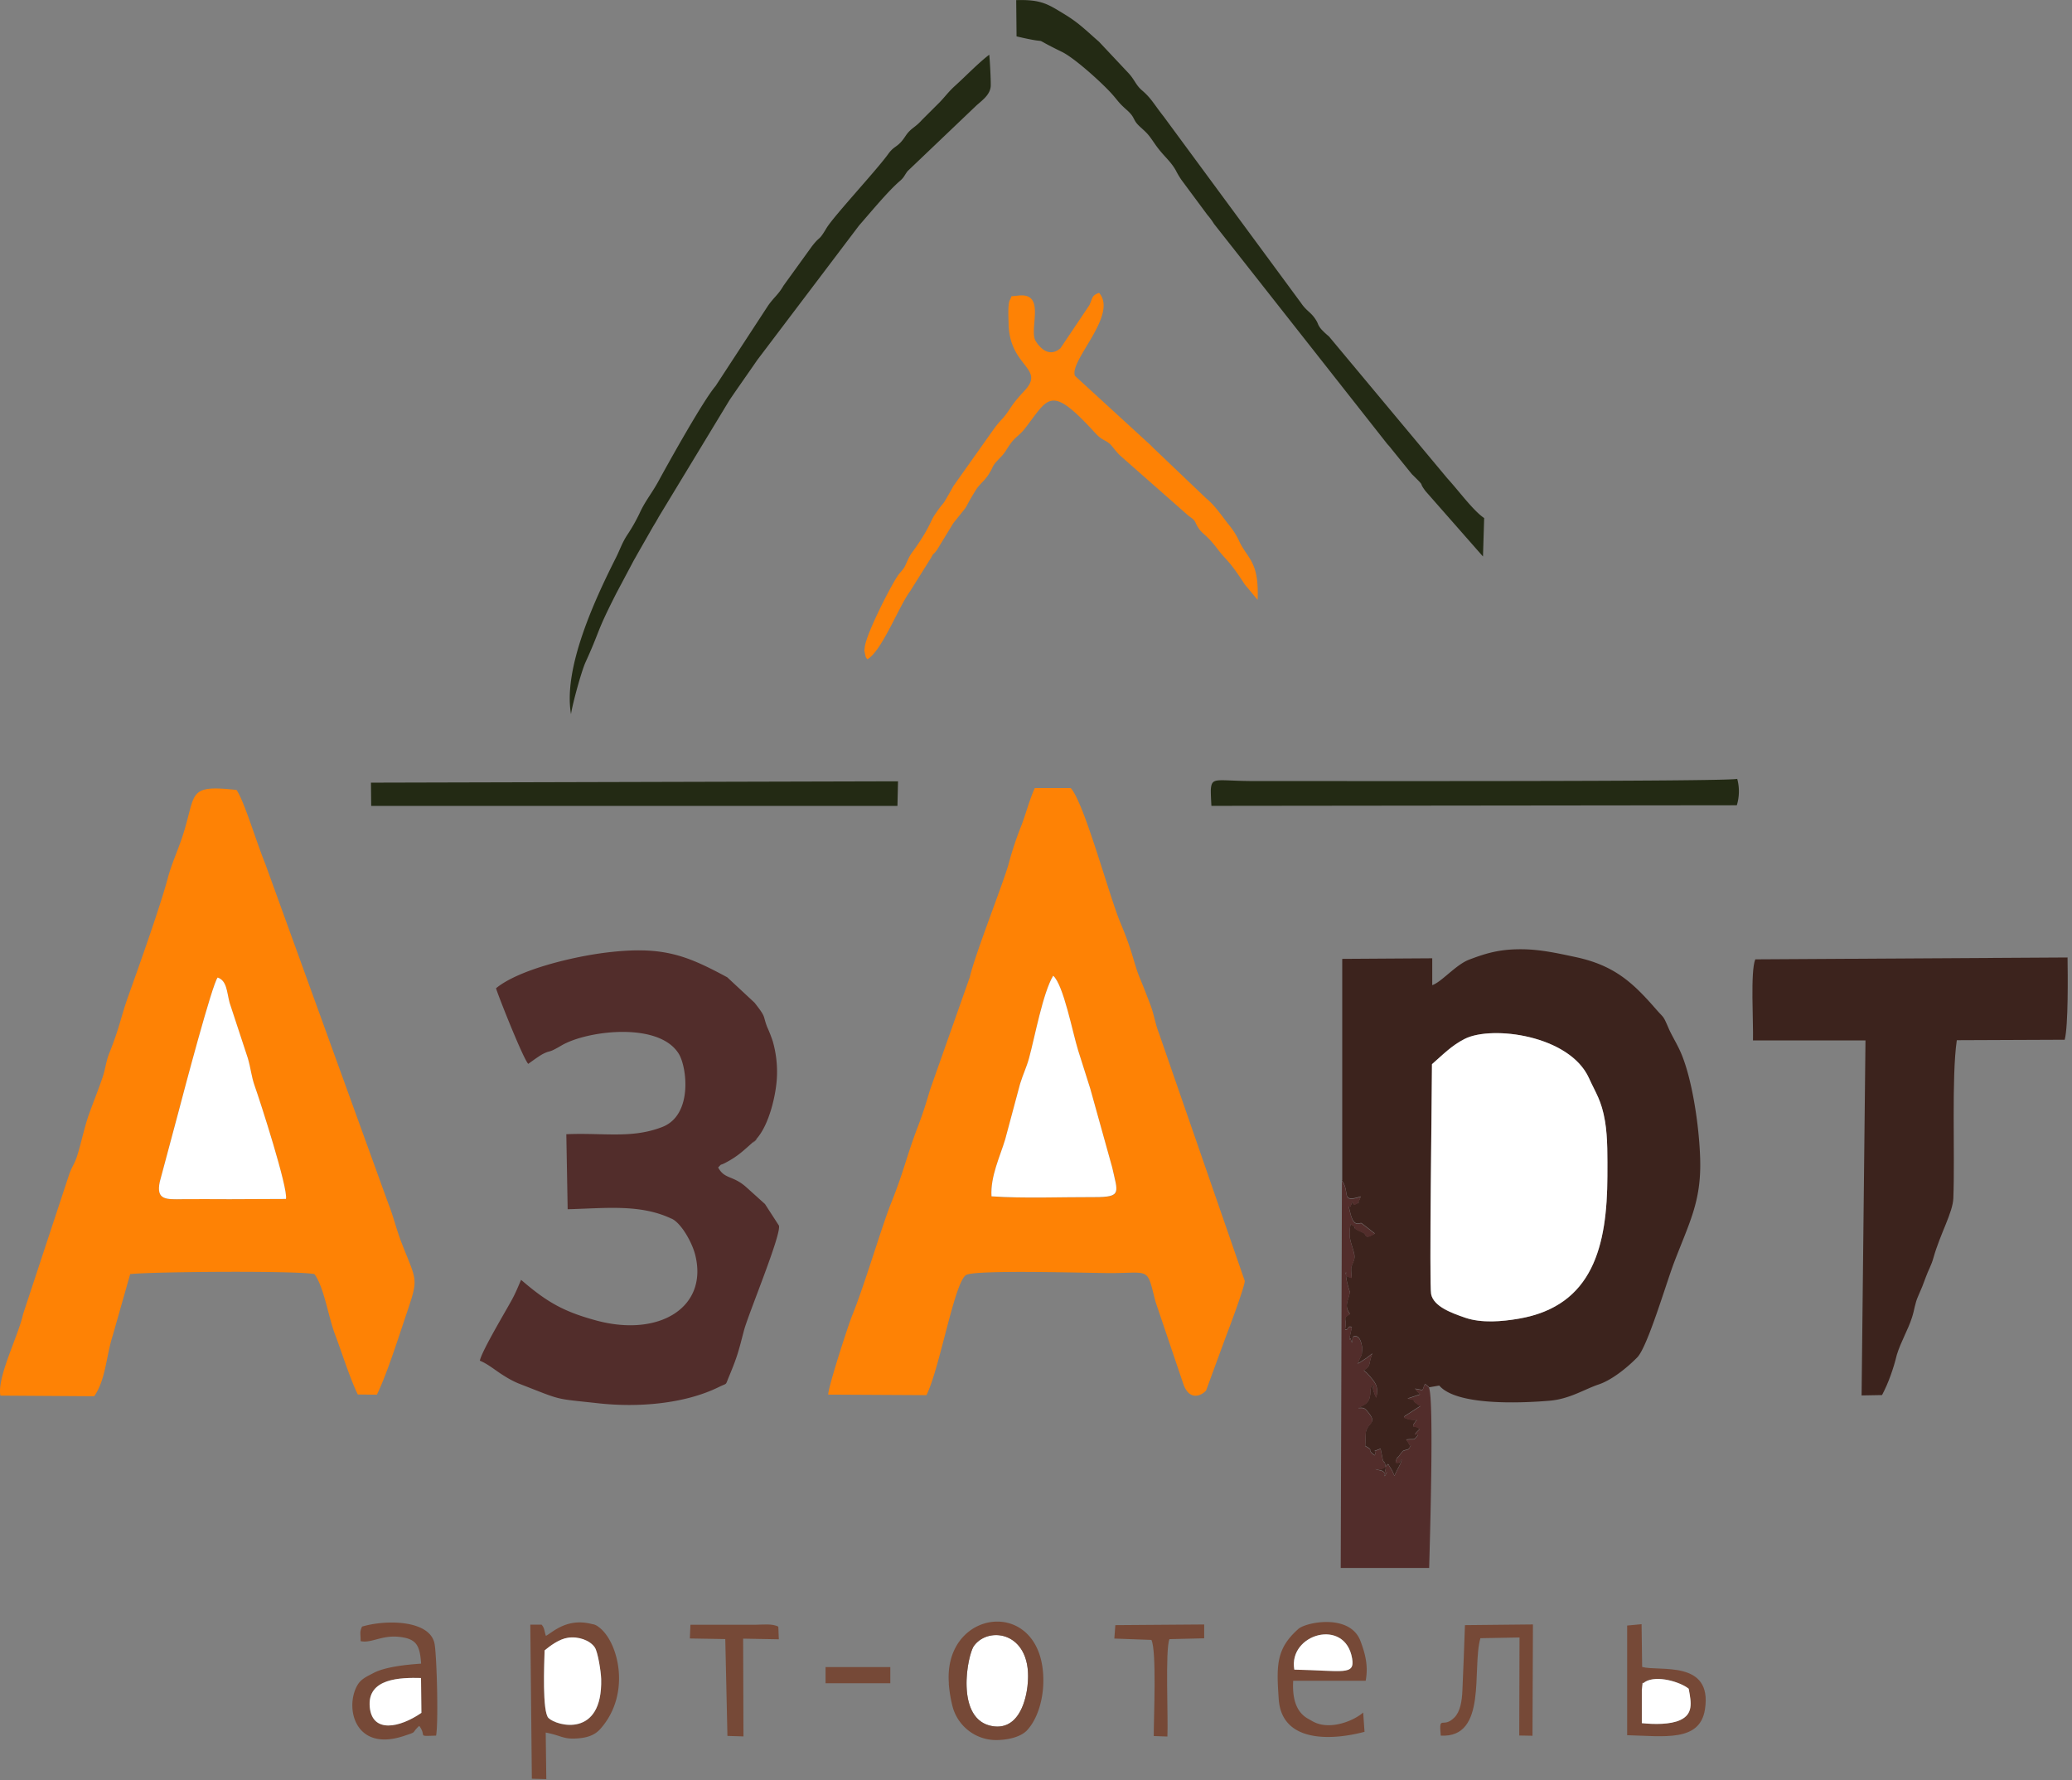 <svg xmlns="http://www.w3.org/2000/svg" width="128" height="110" viewBox="0 0 128 110"><rect x="0" y="0" width="128" height="110" fill="#808080" stroke="none"/><g fill="none" fill-rule="evenodd"><path fill="#FE8205" d="M13.989 74.093c-.9 0-1.807-.012-2.706 0-.999.012-1.654.074-1.413-1.069l1.14-4.28c.348-1.286 2.12-8.016 2.433-8.341.569.198.563.869.732 1.548l1.133 3.437c.184.624.212 1.125.43 1.73.333.933 2.06 6.302 1.925 6.963l-3.678.015.004-.003zM.024 86.229l5.794.038c.72-1.021.737-2.485 1.143-3.74l1.081-3.807c1.364-.15 10.307-.22 11.38 0 .587.767.868 2.663 1.276 3.733.409 1.07.923 2.728 1.406 3.705l1.177.014c.575-1.17 1.239-3.234 1.68-4.551.93-2.78.85-2.244-.174-4.889-.302-.782-.5-1.63-.783-2.326L16.39 53.379c-.577-1.42-1.3-3.879-1.78-4.572-3.16-.348-2.441.229-3.385 3.01-.271.797-.641 1.617-.85 2.401-.462 1.752-1.793 5.49-2.433 7.278-.49 1.367-.521 1.911-1.216 3.639-.158.398-.231.959-.379 1.398-.273.812-.596 1.594-.869 2.367-.273.774-.478 1.795-.724 2.551-.157.482-.303.607-.484 1.121l-2.846 8.626c-.28 1.318-1.618 3.888-1.4 5.031zM61.25 73.915c-.074-1.216.532-2.46.849-3.52l.916-3.417c.19-.622.396-1.013.556-1.597.36-1.306.853-4.033 1.49-5.091.642.573 1.191 3.507 1.544 4.62.267.847.47 1.474.747 2.359l1.355 4.865c.348 1.554.623 1.84-1.075 1.834-2.07-.01-4.345.093-6.381-.047v-.006zM51.173 86.167l6.061.033c.845-1.722 1.738-7.071 2.466-7.434.695-.324 7.498-.11 8.885-.108 2.504 0 2.247-.393 2.796 1.762l1.738 5.142c.422 1.095 1.206.579 1.39.347l1.236-3.366c.173-.44 1.147-3.044 1.152-3.4l-5.3-15.301c-.235-.596-.296-1.144-.534-1.766-.238-.622-.401-1.055-.648-1.646-.37-.888-.414-1.551-1.192-3.397-.706-1.675-2.228-7.397-3.074-8.341h-2.225c-.321.705-.531 1.536-.823 2.302a20.445 20.445 0 0 0-.78 2.341c-.28 1.067-2.115 5.7-2.41 7.036l-2.465 6.986c-.276.95-.457 1.498-.777 2.34-.681 1.794-.823 2.646-1.607 4.603-.607 1.515-1.639 5.069-2.433 7.015-.224.554-1.491 4.442-1.465 4.866l.009-.014z"/><path fill="#3C231D" d="M88.462 65.75c.654-.568 1.206-1.152 2.026-1.564 1.686-.847 6.47-.224 7.67 2.422.427.942.774 1.377.991 2.66.174 1.043.152 2.282.148 3.402-.015 4.281-.869 8.009-5.463 8.803-1.033.174-2.301.292-3.318-.057-.855-.294-1.944-.695-2.106-1.453-.128-.608.045-12.456.05-14.213h.002zm-5.56 7.192c.533.715-.115 1.39 1.164.975l-.098.235c-.22.365.218 0-.205.233-.326.173-.083-.55-.335.158-.116-.054-.13-.06.009.467.219.827.521.511.676.556l.825.642c-.66.373-.486.125-.695-.037l-.379-.174c-.44-.25.14-.031-.43-.375-.155.881.029 1.072.211 1.786 0 .025.016.065.02.089.003.024.01.064.011.087.03.297-.184.509-.205.8v.124c0 .047.033.437.033.445-.4-.146-.281-.052-.385-.314 0-.014 0-.063.048-.047-.088.333.223 1.216.226 1.24l-.064.273c-.174.5-.188.711.068 1.074-.503.31-.174.216-.3.946.256.06.114-.263.418-.136l-.144.653a.348.348 0 0 0 0 .096c.026 0 .055-.062.062-.042.174.58.025-.104.22-.146a.412.412 0 0 1 .055-.01c.283.014.38.327.436.666 0 .019.009.06.012.08l-.031.38c-.01.03-.026.063-.038.096-.082.163-.155.33-.218.502.035-.028.089-.113.108-.08l.362-.236.076-.05.365-.282c-.271.695-.054.74-.532 1.042.025.021.066.018.075.06.009.041.059.048.073.062l.068.066.127.139c.443.51.563.695.432 1.362-.019-.026-.047-.102-.052-.081l-.122-.336c-.109-.483.134-.106-.081-.378-.197.364-.052.458-.174.853a.695.695 0 0 1-.285.36l-.4.218c.287-.013.364-.027.546.186.68.796.087.635-.076 1.3l-.04.86c.616.336.024.174.585.576.205-.444-.347-.11.363-.409l.143.713c.083.208.108-.012.174.422-.348.151-.195.174-.647.113.362.134.522.054.603.361.362-.66-.217.65.021-.274.082-.318-.099-.1.158-.383.026.03.06.04.07.094l.173.277c.068.123.061.132.16.347l.205-.422.037-.063.116-.233c.327-.771-.323.282.087-.234a.292.292 0 0 1-.373.14c.097-.416.081-.2.255-.465l.04-.057.137-.174c.157-.113.348-.052.43-.22.165-.317.04-.06-.013-.197-.008-.025-.038-.068-.05-.094l-.143-.212c.563-.063.435.056.631-.163.38-.428-.51.194.207-.49-.337-.273-.478-.013-.377-.305l.123-.173c.016-.025.06-.066.089-.098a1.39 1.39 0 0 1-.817-.135c.028-.035.068-.132.084-.106l.936-.603c-.869-.522.08-.26-.794-.46l.777-.261-.32-.348c.64.1.396.163.624-.297l.259.217.62-.106c1.043 1.217 4.817 1.105 6.812.937 1.243-.105 2.157-.711 3.034-1.005.826-.276 1.78-1.054 2.385-1.673.636-.65 1.776-4.544 2.27-5.848.94-2.464 1.678-3.765 1.619-6.322-.049-2.132-.522-5.234-1.267-6.815-.233-.499-.506-.935-.683-1.345-.365-.845-.26-.582-.81-1.217-1.404-1.609-2.544-2.669-4.91-3.18-1.13-.243-2.178-.47-3.247-.488-1.407-.023-2.259.222-3.362.643-.814.308-1.71 1.39-2.275 1.574v-1.66l-5.56.036v13.665l-.017.033z"/><path fill="#522D2B" d="M41.498 75.297c.597.287 1.25 1.467 1.44 2.2.848 3.264-2.202 5.147-6.106 4.089-2.086-.565-3.092-1.18-4.642-2.511-.194.453-.347.83-.566 1.228-.348.647-1.868 3.177-1.981 3.768.552.224.99.634 1.564.975.253.16.52.3.796.419 2.839 1.103 2.128.924 4.976 1.239 2.352.259 5.26.066 7.442-1.012.538-.266.366-.05.613-.64.55-1.313.608-1.647.926-2.85.27-1.02 2.317-5.921 2.16-6.478l-.806-1.245c-.016-.025-.037-.06-.054-.084l-1.136-1.025c-.852-.773-1.349-.482-1.76-1.237.275-.285.072-.094.42-.275.797-.414 1.108-.737 1.786-1.335.594-.52-.443.485.14-.133.802-.854 1.256-2.8 1.289-3.931a6.864 6.864 0 0 0-.258-2.115 8.447 8.447 0 0 0-.347-.886c-.29-.755-.035-.56-.787-1.512l-1.68-1.564c-2.527-1.36-3.98-1.953-7.473-1.528-1.985.242-5.387 1.034-6.81 2.204 0 .118 1.617 4.236 1.986 4.674.16-.11.71-.52.937-.627.505-.248.25 0 1.112-.506 1.564-.928 6.042-1.492 7.26.522.497.82.869 3.767-1.02 4.507-1.889.74-3.637.348-5.934.45l.083 4.635c2.344-.057 4.487-.337 6.43.59v-.006z"/><path fill="#3C231D" d="M127.551 64.233c.225-.87.19-4.027.174-5.075l-19.289.115c-.313.728-.111 3.912-.144 5.01h6.95l-.24 21.934 1.263-.023c.209-.398.389-.81.538-1.235.147-.406.271-.82.372-1.24.249-.821.683-1.521.939-2.314.173-.533.165-.84.396-1.355.196-.436.29-.673.466-1.16.145-.406.333-.707.458-1.155.433-1.54 1.201-2.801 1.236-3.708.104-2.725-.12-7.457.214-9.758l6.667-.028v-.008z"/><path fill="#FFF" d="M88.462 65.75c0 1.757-.174 13.606-.05 14.213.161.763 1.251 1.159 2.106 1.453 1.018.347 2.285.236 3.317.057 4.586-.794 5.448-4.518 5.464-8.803 0-1.12.028-2.362-.148-3.401-.217-1.284-.566-1.719-.992-2.66-1.2-2.647-5.985-3.27-7.669-2.423-.818.412-1.373.996-2.026 1.564h-.002z"/><path fill="#FE8205" d="M53.577 40.736c.893-.49 1.962-3.301 2.645-4.205l1.306-2.085c.221-.405.013-.021.348-.457l1.017-1.667c1.233-1.543.42-.464 1.37-2.014.253-.41.534-.573.788-.963.393-.603.156-.472.712-1.042.397-.402.358-.485.695-.933.277-.376.532-.476.855-.892 1.476-1.894 1.547-2.78 4.326.254.464.51.582.4.922.695.164.143.4.521.708.782l4.17 3.674c.522.347.3.328.65.816.231.32.471.364 1.107 1.198s.683.64 1.696 2.207l.8.96c.092-2.356-.584-2.495-1.118-3.58a4.494 4.494 0 0 0-.627-1.017c-.468-.583-.869-1.217-1.434-1.677l-3.32-3.167a2.207 2.207 0 0 0-.2-.198l-4.586-4.202c-.376-.936 2.693-3.765 1.489-5.13-.476.174-.386.312-.6.765l-1.783 2.654c-.879.766-1.55-.456-1.576-.522-.318-.827.655-2.933-1.042-2.726-.598.073-.327-.031-.504.26-.145.237-.089 1.142-.084 1.458.038 2.703 2.306 2.748.982 4.16-.895.955-.829 1.097-1.31 1.67a6.376 6.376 0 0 0-.619.744l-2.455 3.464c-.913 1.63-.38.638-1.17 1.802-.27.4-.306.804-1.31 2.207a2.372 2.372 0 0 0-.316.509c-.271.568-.143.426-.562.917-.366.431-2.055 3.712-2.128 4.552-.023.255-.042.099.014.363.064.306.04.198.149.366h-.005z"/><path fill="#232A14" d="M62.804 2.249c2.5.59.522-.152 2.795.955.806.393 2.521 1.957 3.096 2.607.409.46.383.513.91.98.574.511.326.593.835 1.053.51.46.521.495.937 1.095.507.72.9.961 1.256 1.581.103.204.219.401.348.59l1.609 2.17c.15.172.285.355.405.55l10.711 13.61c.089.093.172.19.249.293l1.266 1.564c.948.931.327.361.849 1.055l3.543 4.031.073-2.374c-.685-.467-1.538-1.647-2.28-2.46l-7.31-8.764a4.768 4.768 0 0 1-.486-.458c-.241-.305-.139-.292-.347-.605-.3-.454-.551-.502-.887-.998L71.89 7.203c-.617-.782-.763-1.126-1.345-1.623-.38-.325-.45-.653-.832-1.064l-1.825-1.942C67.11 1.9 66.671 1.435 65.777.89c-1.042-.634-1.449-.93-3-.882l.022 2.248.005-.008zM35.276 44.115c.096-.654.647-2.65.89-3.186.961-2.11.617-1.737 1.912-4.281l1.079-2.032c.049-.085.158-.271.196-.347l.984-1.723c.123-.201.264-.434.347-.594l4.386-7.238c.511-.754 1.106-1.59 1.71-2.47l6.288-8.31c.709-.807 1.77-2.102 2.521-2.75.27-.233.264-.325.475-.608l4.285-4.087c.406-.348.797-.654.851-1.128.026-.233-.05-1.673-.088-1.981-.695.532-1.415 1.29-2.101 1.911-.417.376-.622.678-.977 1.043L56.95 7.415c-.433.49-.681.488-1.019 1.001-.477.725-.667.55-1.058 1.096-.723 1.007-3.373 3.848-3.812 4.578-.522.869-.348.419-.899 1.122l-1.757 2.433c-.325.563-.55.674-.942 1.217l-3.26 4.992c-.749.87-2.865 4.663-3.498 5.827-.448.825-.846 1.263-1.195 2.033-.215.45-.46.883-.735 1.298-.348.521-.464.928-.722 1.439-1.315 2.607-3.268 6.82-2.78 9.662l.003.002z"/><path fill="#FFF" d="M13.989 74.093l3.677-.016c.137-.66-1.592-6.03-1.925-6.963-.216-.603-.245-1.105-.43-1.73l-1.13-3.438c-.175-.685-.166-1.35-.733-1.549-.318.33-2.097 7.061-2.432 8.342L9.87 73.022c-.241 1.144.414 1.081 1.413 1.069.899-.01 1.806 0 2.706 0v.002z"/><path fill="#522D2B" d="M88.29 85.737l-.259-.217c-.227.459.016.395-.624.297l.32.348-.777.26c.87.2-.081-.058.795.461l-.937.603c-.016-.026-.056.071-.084.106a1.4 1.4 0 0 0 .817.136c-.03.033-.073.073-.088.097l-.124.174c-.1.292.04.031.377.304-.717.685.174.062-.206.49-.197.219-.068.1-.631.163l.142.212c.012.025.04.068.05.094.053.137.174-.12.013.196-.089.174-.275.108-.43.221l-.137.174-.04.057c-.173.264-.158.05-.255.466a.292.292 0 0 0 .373-.14c-.41.52.24-.538-.086.234l-.117.233-.036.062-.205.423c-.098-.218-.093-.228-.16-.348l-.174-.276c-.01-.056-.043-.066-.07-.094-.257.283-.076.064-.158.382-.238.925.348-.386-.02.275-.077-.308-.242-.228-.604-.362.452.066.303.038.647-.113-.06-.436-.085-.213-.174-.422l-.142-.712c-.718.298-.157-.033-.364.408-.56-.398.032-.24-.585-.575l.04-.86c.163-.666.756-.504.076-1.3-.174-.214-.259-.2-.545-.186l.4-.22a.695.695 0 0 0 .284-.359c.13-.396-.014-.488.174-.853.217.27-.026-.104.082.379l.121.335c0-.02.033.057.052.082.13-.671.01-.852-.432-1.363l-.127-.139-.068-.066c-.014-.014-.062-.02-.073-.062-.01-.042-.05-.04-.075-.06.478-.309.261-.347.532-1.042l-.365.283-.076.049-.362.236c-.019-.031-.073.052-.107.08a4.84 4.84 0 0 1 .217-.502c.012-.031.028-.066.038-.096l.031-.38c0-.02 0-.06-.012-.08-.057-.339-.153-.65-.436-.666a.412.412 0 0 0-.054.01c-.196.042-.038.727-.22.147 0-.021-.039.043-.063.041a.348.348 0 0 1 0-.095l.144-.654c-.304-.126-.163.197-.417.136.125-.732-.202-.636.299-.945-.257-.364-.233-.576-.068-1.074l.064-.273c0-.03-.312-.907-.225-1.24-.042-.017-.054.032-.05.046.105.26-.015.174.387.315 0-.01-.033-.42-.033-.445v-.125c.02-.29.233-.504.205-.8 0-.02 0-.064-.012-.087-.013-.022-.014-.064-.02-.088-.173-.713-.368-.906-.21-1.787.57.348-.01.124.43.376l.378.173c.217.162.044.41.695.037l-.825-.641c-.163-.046-.457.269-.676-.556-.14-.522-.127-.522-.009-.468.252-.705.01.021.336-.158.42-.23-.016.132.205-.233l.097-.234c-1.279.42-.633-.26-1.164-.975l-.075 23.91h5.463c.042-1.565.306-10.411-.008-11.122l.01-.018z"/><path fill="#FFF" d="M61.25 73.915c2.044.14 4.312.039 6.382.047 1.698 0 1.414-.28 1.075-1.833l-1.355-4.866c-.276-.882-.48-1.511-.747-2.358-.348-1.114-.902-4.047-1.543-4.62-.638 1.06-1.132 3.784-1.491 5.091-.16.584-.365.975-.556 1.597l-.916 3.417c-.317 1.06-.923 2.3-.848 3.52v.005z"/><path fill="#232A14" d="M74.836 49.79l32.458-.036a2.96 2.96 0 0 0 .025-1.632c-.645.182-26.287.13-29.827.136-2.296 0-2.622-.282-2.689.484-.015.193.02.826.033 1.043v.005zm-51.905.005l32.51-.003.035-1.519-32.56.084.015 1.438z"/><path fill="#764937" d="M33.643 101.977c.315-.256.886-.695 1.439-.782.641-.092 1.364.153 1.661.596.193.285.382 1.49.395 1.955.093 3.668-2.748 2.9-3.252 2.408-.394-.385-.266-3.345-.243-4.17v-.007zm.07 5.069c.905.174 1.066.393 1.763.372.75-.023 1.25-.191 1.608-.593 1.962-2.203 1.093-5.474-.125-6.317a.712.712 0 0 0-.374-.161c-1.564-.419-2.459.521-2.86.726-.106-.29-.075-.478-.27-.695h-.695l.096 9.521.893.026-.037-2.88zm-7.681-1.216c-1.342.924-3.036 1.275-3.19-.362-.173-1.785 1.912-1.823 3.167-1.792l.023 2.153zm-1.335-4.693c1.02.124 1.244.511 1.317 1.651-.996.068-2.259.212-2.954.586-.361.195-.756.347-.985.754-.784 1.366-.162 4.12 2.844 3.139.92-.301.452-.152.979-.635.499.668-.188.641 1.042.603.15-.803.046-4.834-.09-5.647-.25-1.498-2.982-1.538-4.483-1.088-.162.347-.085.41-.09.898.668.148 1.31-.396 2.423-.26h-.003z"/><path fill="#FFF" d="M63.477 104.154c.377-3.302-2.377-3.75-3.31-2.46-.402.552-1.194 4.594 1.167 4.96 1.47.227 2.009-1.322 2.145-2.5h-.002z"/><path fill="#764937" d="M63.477 104.154c-.134 1.178-.674 2.727-2.145 2.5-2.36-.366-1.564-4.406-1.167-4.96.935-1.292 3.687-.84 3.31 2.46h.002zm-4.866-.135c.038.492.12.98.245 1.458a2.79 2.79 0 0 0 2.8 2.031c.71-.023 1.442-.214 1.809-.62.643-.711 1.006-1.927.988-3.144-.062-5.142-6.198-4.398-5.835.273l-.007.002zm21.347-.861c-.39-2.201 3.15-3.23 3.572-.682.174 1.06-.568.742-3.572.682zm4.243 2.66c-.6.52-2.01 1.077-3.018.583-.129-.062-.198-.111-.348-.193-.803-.43-1.004-1.33-.947-2.36h4.477c.173-.903-.02-1.66-.322-2.46-.645-1.707-3.357-1.166-3.833-.746-1.371 1.217-1.361 2.235-1.217 4.317.174 2.78 3.361 2.558 5.302 2.042l-.083-1.19-.01.006z"/><path fill="#FFF" d="M33.643 101.977c-.02.83-.151 3.79.243 4.17.504.492 3.345 1.26 3.252-2.408-.013-.464-.202-1.668-.395-1.955-.299-.443-1.022-.695-1.661-.596-.553.08-1.124.521-1.439.782v.007z"/><path fill="#764937" d="M89.004 107.237c2.906.153 1.912-4.124 2.449-6.02l2.417-.045-.017 6.056.818.016.028-6.878-4.2.043c-.042 1.39-.103 2.668-.157 4.021-.027.673-.132 1.316-.49 1.68-.726.74-.974-.232-.848 1.127zm12.416-.772v-2.047c.105-.787-.036-.259.194-.5.728-.45 2.205.01 2.7.42.174.9.278 1.564-.521 1.935-.622.288-1.613.269-2.38.192h.008zm-.905.744c2.303.06 4.496.426 4.81-1.592.48-3.082-2.82-2.33-3.88-2.624l-.035-2.643-.891.085v6.778l-.004-.004zm-52.435-6.704c-.356-.203-.971-.122-1.39-.12h-4.038l-.035.848 2.188.037.133 5.984.99.03-.02-6.04 2.205.04-.031-.777-.002-.002zm24.037 6.785c.057-1.084-.143-5.402.128-6.015l2.145-.052v-.855l-5.488.041-.063.83 2.29.083c.333.663.142 4.838.145 5.94l.845.029h-.002z"/><path fill="#FFF" d="M26.032 105.83l-.023-2.154c-1.253-.031-3.331 0-3.166 1.792.153 1.637 1.847 1.286 3.189.361zm75.388.635c.767.077 1.758.096 2.38-.192.796-.369.695-1.043.521-1.935-.495-.41-1.972-.868-2.7-.42-.23.241-.09-.287-.193.5v2.047h-.007zm-21.462-3.307c3.004.06 3.748.378 3.572-.682-.422-2.548-3.96-1.52-3.572.682z"/><path fill="#764937" d="M51 103h4v1h-4z"/></g></svg>